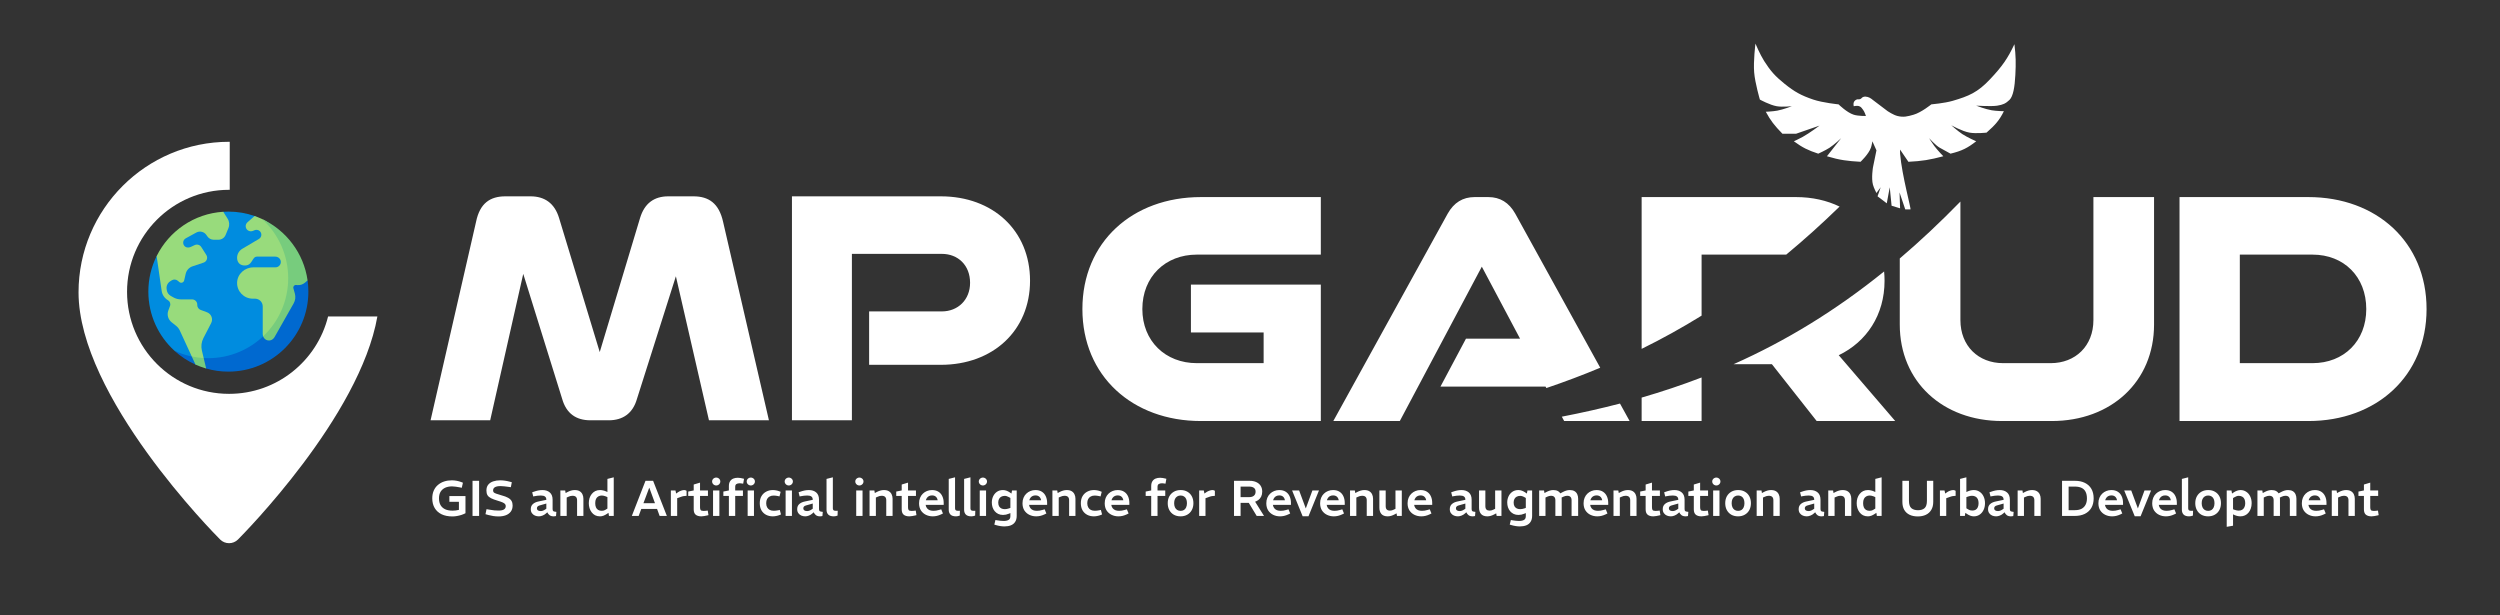<svg width="195" height="48" viewBox="0 0 195 48" fill="none" xmlns="http://www.w3.org/2000/svg">
<rect x="0" y="0" width="195" height="48" fill="#333333" stroke="none"/>
<path fill-rule="evenodd" clip-rule="evenodd" d="M148.182 20.161C149.763 18.815 151.337 17.339 152.912 15.722V24.966C152.912 26.982 154.309 28.326 156.244 28.326H159.953C161.888 28.326 163.286 26.982 163.286 24.966V15.372H168.016V25.315C168.016 29.777 164.656 32.84 160.034 32.84H156.164C151.541 32.84 148.182 29.777 148.182 25.315V20.161ZM143.488 16.113C142.501 15.633 141.349 15.372 140.088 15.372H128.048V27.212C129.637 26.429 131.192 25.569 132.724 24.62V19.86H139.325C140.717 18.707 142.101 17.461 143.488 16.113ZM135.222 28.406C139.297 26.592 143.161 24.242 146.96 21.174C146.983 21.412 146.995 21.654 146.995 21.902C146.995 24.563 145.598 26.659 143.421 27.707L147.828 32.84H141.701L138.207 28.406H135.222ZM132.724 29.442C131.2 30.029 129.644 30.549 128.048 31.012V32.84H132.724V29.442ZM124.818 28.683L118.188 16.662C117.705 15.802 117.006 15.372 116.092 15.372H115.017C114.104 15.372 113.405 15.802 112.921 16.662L103.998 32.84H109.185L115.582 20.8L118.565 26.417H114.345L112.357 30.153H120.554L120.616 30.269C122.05 29.783 123.448 29.257 124.818 28.683ZM121.822 32.501C123.372 32.2 124.883 31.861 126.359 31.477L127.111 32.84H122.005L121.822 32.501ZM103.024 32.84H93.671C88.323 32.84 84.427 29.32 84.427 24.106C84.427 18.892 88.323 15.372 93.671 15.372H103.024V19.86H93.349C90.903 19.86 89.103 21.58 89.103 24.106C89.103 26.605 90.903 28.326 93.349 28.326H98.563V25.934H92.892V22.198H103.024V32.84ZM180.054 32.84H170.003V15.372H180.054C185.375 15.372 189.272 18.892 189.272 24.106C189.272 29.32 185.375 32.84 180.054 32.84ZM174.706 28.326H180.377C182.822 28.326 184.569 26.605 184.569 24.106C184.569 21.58 182.822 19.86 180.377 19.86H174.706V28.326Z" fill="white"/>
<path d="M145.023 8.285C144.866 8.221 144.59 8.285 144.59 8.285C144.59 8.285 144.551 8.103 144.59 7.997C144.63 7.893 144.682 7.839 144.778 7.781C144.89 7.713 144.99 7.778 145.109 7.724C145.204 7.68 145.227 7.602 145.325 7.565C145.457 7.515 145.548 7.534 145.685 7.565C145.877 7.609 146.118 7.824 146.118 7.824L147.241 8.674C147.241 8.674 147.682 8.969 148.005 9.048C148.482 9.166 148.786 9.082 149.258 8.948C149.86 8.777 150.642 8.141 150.642 8.141C150.642 8.141 151.669 8.05 152.299 7.868C153.565 7.5 154.257 7.208 155.223 6.183C156.19 5.157 156.6 4.557 157.125 3.447C157.238 4.386 157.246 4.913 157.197 5.851C157.149 6.79 157.027 7.517 156.736 7.796C156.445 8.074 156.233 8.17 155.785 8.242C155.338 8.314 154.143 8.242 154.143 8.242C154.143 8.242 154.867 8.52 155.353 8.602C155.72 8.664 156.304 8.674 156.304 8.674C155.962 9.357 155.661 9.722 154.95 10.345C154.95 10.345 154.134 10.436 153.624 10.345C153.033 10.239 152.198 9.768 152.198 9.768C152.198 9.768 152.701 10.222 153.062 10.46C153.46 10.721 154.143 11.021 154.143 11.021C153.47 11.543 153.041 11.766 152.14 11.986L151.304 11.525C150.978 11.345 150.469 10.777 150.469 10.777C150.469 10.777 150.702 11.154 150.872 11.381C151.122 11.717 151.578 12.188 151.578 12.188C150.526 12.468 149.93 12.565 148.855 12.62L148.207 11.669C148.207 11.669 148.196 11.863 148.207 11.986C148.352 13.714 149.093 16.336 149.014 16.335H148.61L148.164 15.01L148.207 16.249L147.544 16.047L147.4 14.607L147.169 15.86L146.449 15.313L146.694 14.607L146.363 15.054C146.363 15.054 146.16 14.671 146.089 14.405C145.953 13.9 146.089 13.066 146.089 13.066L146.363 11.727L146.046 11.021C146.046 11.021 145.997 11.335 145.93 11.525C145.755 12.027 145.123 12.62 145.123 12.62C144.095 12.559 143.52 12.493 142.501 12.188L143.611 10.777C143.611 10.777 143.088 11.274 142.703 11.525C142.378 11.737 141.824 11.986 141.824 11.986C141.019 11.722 140.601 11.515 139.922 11.021C139.922 11.021 140.35 10.822 140.614 10.676C141.153 10.377 141.925 9.797 141.925 9.797L140.095 10.431H139.029C138.405 9.789 138.109 9.416 137.732 8.717C137.732 8.717 138.281 8.694 138.626 8.631C139.082 8.547 139.764 8.285 139.764 8.285C139.764 8.285 139.037 8.364 138.582 8.285C138.04 8.191 137.271 7.767 137.271 7.767C137.271 7.767 136.895 6.492 136.825 5.65C136.751 4.775 136.925 3.403 136.925 3.403C136.925 3.403 137.285 4.258 137.603 4.757C138.101 5.54 138.465 5.946 139.187 6.528C139.967 7.157 140.486 7.446 141.435 7.767C142.178 8.018 143.409 8.141 143.409 8.141C143.409 8.141 144.057 8.781 144.59 8.948C144.947 9.059 145.541 9.048 145.541 9.048C145.541 9.048 145.447 8.737 145.325 8.573C145.228 8.442 145.174 8.347 145.023 8.285Z" fill="white"/>
<g clip-path="url(#clip0_1204_5593)">
<path fill-rule="evenodd" clip-rule="evenodd" d="M17.867 11.06L17.919 11.061V14.805C17.902 14.805 17.884 14.805 17.867 14.805C13.472 14.805 9.91 18.368 9.91 22.762C9.91 27.157 13.472 30.72 17.867 30.72C21.598 30.72 24.73 28.151 25.59 24.686H29.435C28.063 32.498 18.976 41.666 18.56 42.084C18.368 42.274 18.117 42.369 17.867 42.369C17.616 42.369 17.366 42.274 17.174 42.084C16.724 41.632 6.126 30.94 6.126 22.801C6.126 16.326 11.392 11.06 17.867 11.06Z" fill="white"/>
<g clip-path="url(#clip1_1204_5593)">
<path d="M17.812 16.505C17.678 16.505 17.546 16.51 17.414 16.518L12.218 19.975C11.804 20.81 11.571 21.751 11.571 22.746C11.571 24.572 12.354 26.214 13.604 27.355C13.604 27.355 15.638 28.754 17.812 28.754C20.721 28.754 23.747 26.193 23.747 22.746C23.747 18.66 19.858 16.849 19.858 16.849C19.217 16.626 18.529 16.505 17.812 16.505Z" fill="#008CDF"/>
<path d="M23.992 21.869L22.479 21.697C22.479 25.144 19.684 27.938 16.238 27.938C15.296 27.938 14.404 27.728 13.604 27.355C14.088 27.798 14.643 28.165 15.249 28.438L15.617 28.418L16.083 28.744C16.632 28.902 17.212 28.987 17.812 28.987C21.259 28.987 24.053 26.193 24.053 22.746C24.053 22.449 24.032 22.156 23.992 21.869Z" fill="#0069D0"/>
<path d="M20.452 17.09C20.26 17 20.061 16.919 19.859 16.849L19.307 17.334C19.155 17.463 19.119 17.686 19.23 17.859C19.337 18.025 19.553 18.083 19.735 18.006L19.847 17.959C19.984 17.901 20.145 17.922 20.256 18.021C20.453 18.196 20.419 18.506 20.198 18.636L18.902 19.403C18.649 19.553 18.488 19.825 18.493 20.119C18.498 20.425 18.67 20.674 19.014 20.705C19.726 20.771 19.623 20.017 20.041 20.017H21.475C21.694 20.017 21.883 20.18 21.902 20.397C21.924 20.645 21.729 20.853 21.485 20.853H19.766C19.097 20.853 18.514 21.368 18.494 22.037C18.473 22.729 19.027 23.296 19.715 23.296H19.889C20.223 23.296 20.493 23.567 20.493 23.9V26.046C20.493 26.11 20.505 26.173 20.526 26.232L21.031 26.221L22.603 23.663L22.805 22.198L23.318 21.455C23.318 21.455 22.327 17.966 20.452 17.09Z" fill="#98DB7C"/>
<path d="M23.991 21.87C23.694 19.748 22.324 17.967 20.452 17.09C21.696 18.231 22.479 19.876 22.479 21.697C22.479 23.484 21.729 25.094 20.525 26.232C20.599 26.442 20.808 26.589 21.052 26.554C21.207 26.532 21.338 26.428 21.416 26.291L22.905 23.665C23.037 23.432 23.071 23.157 23 22.899L22.884 22.483C22.846 22.346 22.958 22.214 23.099 22.229L23.182 22.238C23.403 22.261 23.623 22.191 23.791 22.045L23.991 21.87Z" fill="#77CC7D"/>
<path d="M17.753 17.057L17.414 16.518C15.131 16.661 13.183 18.03 12.218 19.975L12.611 22.692C12.655 22.997 12.837 23.265 13.104 23.419C13.257 23.508 13.324 23.694 13.263 23.861L13.128 24.223C13.008 24.549 13.11 24.915 13.381 25.132L13.74 25.418C13.862 25.516 13.96 25.641 14.026 25.784L14.958 27.806L15.503 28.19L15.887 27.928L15.748 27.345C15.669 27.016 15.711 26.67 15.867 26.37L16.471 25.2C16.638 24.878 16.485 24.483 16.145 24.357L15.648 24.172C15.49 24.114 15.386 23.963 15.386 23.795V23.756C15.386 23.534 15.205 23.353 14.983 23.353H14.119C13.907 23.353 13.7 23.298 13.516 23.192L13.305 23.071C13.145 22.978 13.036 22.818 13.01 22.635L12.996 22.542C12.963 22.308 13.069 22.075 13.268 21.947L13.392 21.868C13.542 21.771 13.737 21.785 13.872 21.902L13.983 21.997C14.117 22.113 14.326 22.044 14.366 21.871L14.484 21.358C14.547 21.085 14.747 20.864 15.013 20.775L15.881 20.483C16.129 20.4 16.233 20.106 16.093 19.886L15.698 19.265C15.59 19.095 15.371 19.031 15.188 19.116L14.862 19.268C14.694 19.347 14.483 19.313 14.37 19.166C14.223 18.976 14.282 18.703 14.489 18.59L15.309 18.14C15.58 17.99 15.921 18.071 16.097 18.327L16.173 18.437C16.286 18.601 16.472 18.699 16.671 18.699H17.039C17.284 18.699 17.504 18.552 17.598 18.326L17.817 17.795C17.917 17.553 17.893 17.278 17.753 17.057Z" fill="#98DB7C"/>
<path d="M15.249 28.439C15.517 28.56 15.795 28.662 16.082 28.745L15.887 27.928C15.57 27.911 15.261 27.87 14.958 27.806L15.249 28.439Z" fill="#77CC7D"/>
</g>
</g>
<path d="M35.294 40.282C34.962 40.282 34.679 40.226 34.444 40.114C34.21 39.999 34.03 39.836 33.904 39.625C33.779 39.413 33.717 39.162 33.717 38.87C33.717 38.64 33.756 38.438 33.834 38.263C33.912 38.088 34.02 37.942 34.159 37.825C34.3 37.705 34.463 37.614 34.648 37.554C34.833 37.495 35.032 37.465 35.243 37.465C35.365 37.465 35.489 37.476 35.615 37.5C35.74 37.523 35.862 37.557 35.983 37.602L36.108 37.652L36.018 38.048L35.869 38.016C35.76 37.993 35.653 37.975 35.548 37.962C35.446 37.946 35.35 37.938 35.258 37.938C35.06 37.938 34.884 37.972 34.73 38.04C34.579 38.108 34.459 38.211 34.37 38.349C34.284 38.485 34.241 38.66 34.241 38.873C34.241 39.085 34.283 39.262 34.366 39.406C34.45 39.547 34.571 39.654 34.73 39.727C34.889 39.797 35.081 39.832 35.306 39.832C35.381 39.832 35.461 39.827 35.544 39.817C35.628 39.806 35.711 39.791 35.795 39.77V39.143H35.051V38.693H36.307V40.032C36.216 40.079 36.114 40.122 36.002 40.161C35.89 40.197 35.774 40.226 35.654 40.247C35.534 40.271 35.414 40.282 35.294 40.282ZM36.857 40.243V37.504H37.37V40.243H36.857ZM38.896 40.282C38.747 40.282 38.606 40.272 38.473 40.251C38.34 40.23 38.216 40.204 38.101 40.173L37.867 40.106L37.949 39.715L38.23 39.762C38.327 39.78 38.437 39.796 38.559 39.809C38.682 39.819 38.793 39.824 38.892 39.824C39.077 39.824 39.215 39.796 39.307 39.738C39.401 39.678 39.448 39.591 39.448 39.476C39.448 39.419 39.432 39.369 39.401 39.327C39.372 39.283 39.313 39.24 39.225 39.198C39.136 39.157 39.003 39.109 38.825 39.057C38.606 38.992 38.431 38.927 38.301 38.862C38.173 38.796 38.081 38.717 38.023 38.623C37.968 38.529 37.941 38.408 37.941 38.259C37.941 38.071 37.988 37.92 38.082 37.805C38.178 37.688 38.307 37.602 38.469 37.547C38.634 37.492 38.816 37.465 39.017 37.465C39.135 37.465 39.256 37.474 39.381 37.492C39.509 37.51 39.634 37.536 39.757 37.57L39.921 37.613L39.847 38.001L39.616 37.969C39.527 37.956 39.433 37.945 39.334 37.934C39.235 37.921 39.139 37.915 39.045 37.915C38.852 37.915 38.705 37.943 38.606 38.001C38.51 38.056 38.461 38.14 38.461 38.255C38.461 38.312 38.477 38.361 38.508 38.4C38.542 38.436 38.606 38.472 38.7 38.505C38.794 38.539 38.932 38.583 39.115 38.635C39.332 38.692 39.502 38.756 39.628 38.826C39.755 38.897 39.847 38.98 39.902 39.077C39.956 39.171 39.984 39.287 39.984 39.425C39.984 39.621 39.936 39.783 39.839 39.91C39.742 40.036 39.612 40.13 39.448 40.192C39.283 40.252 39.099 40.282 38.896 40.282ZM42.031 40.275C41.924 40.275 41.822 40.255 41.726 40.216C41.629 40.174 41.551 40.111 41.491 40.028C41.431 39.944 41.401 39.84 41.401 39.715C41.401 39.548 41.455 39.416 41.562 39.32C41.668 39.22 41.82 39.151 42.015 39.112L42.614 38.987V38.979C42.614 38.864 42.579 38.781 42.508 38.729C42.438 38.676 42.33 38.65 42.184 38.65C42.1 38.65 42.014 38.656 41.925 38.666C41.839 38.676 41.758 38.69 41.683 38.705L41.593 38.725L41.511 38.4L41.608 38.365C41.739 38.318 41.86 38.282 41.972 38.259C42.087 38.236 42.201 38.224 42.313 38.224C42.548 38.224 42.738 38.286 42.884 38.412C43.03 38.537 43.103 38.726 43.103 38.979V39.707C43.103 39.788 43.122 39.843 43.158 39.871C43.197 39.898 43.277 39.916 43.397 39.926L43.37 40.251C43.336 40.259 43.303 40.264 43.272 40.267C43.24 40.272 43.213 40.275 43.19 40.275C43.054 40.275 42.946 40.245 42.865 40.184C42.786 40.122 42.728 40.046 42.689 39.958L42.599 40.04C42.513 40.118 42.419 40.177 42.317 40.216C42.218 40.255 42.122 40.275 42.031 40.275ZM42.18 39.864C42.232 39.864 42.288 39.853 42.348 39.832C42.408 39.811 42.468 39.78 42.528 39.738L42.614 39.68V39.276L42.086 39.425C42.01 39.446 41.957 39.476 41.925 39.515C41.894 39.554 41.879 39.6 41.879 39.652C41.879 39.72 41.904 39.772 41.957 39.809C42.009 39.845 42.083 39.864 42.18 39.864ZM43.709 40.243V38.255H44.084L44.12 38.459L44.249 38.388C44.345 38.336 44.442 38.295 44.538 38.267C44.635 38.238 44.73 38.224 44.824 38.224C44.983 38.224 45.112 38.254 45.212 38.314C45.311 38.374 45.384 38.455 45.431 38.556C45.48 38.658 45.505 38.773 45.505 38.901V40.243H45.012V39.022C45.012 38.907 44.983 38.82 44.926 38.76C44.868 38.7 44.775 38.67 44.644 38.67C44.589 38.67 44.536 38.678 44.484 38.693C44.434 38.706 44.382 38.726 44.327 38.752L44.202 38.807V40.243H43.709ZM46.8 40.275C46.656 40.275 46.53 40.247 46.42 40.192C46.313 40.135 46.223 40.058 46.15 39.961C46.077 39.865 46.021 39.755 45.982 39.633C45.945 39.51 45.927 39.382 45.927 39.249C45.927 39.111 45.945 38.98 45.982 38.858C46.021 38.735 46.078 38.627 46.154 38.533C46.23 38.436 46.321 38.361 46.428 38.306C46.538 38.251 46.663 38.224 46.804 38.224C46.874 38.224 46.95 38.233 47.031 38.251C47.111 38.267 47.188 38.292 47.262 38.325L47.379 38.376V37.355L47.872 37.23V40.243H47.5L47.461 40.001L47.34 40.083C47.254 40.14 47.165 40.187 47.074 40.224C46.982 40.258 46.891 40.275 46.8 40.275ZM46.428 39.245C46.428 39.37 46.446 39.479 46.483 39.57C46.522 39.659 46.579 39.727 46.655 39.773C46.731 39.821 46.826 39.844 46.941 39.844C46.985 39.844 47.033 39.837 47.086 39.824C47.138 39.809 47.191 39.784 47.246 39.75L47.379 39.668V38.776L47.246 38.717C47.196 38.696 47.145 38.68 47.093 38.67C47.044 38.657 46.994 38.65 46.945 38.65C46.843 38.65 46.753 38.672 46.675 38.717C46.596 38.759 46.535 38.824 46.491 38.913C46.449 38.999 46.428 39.109 46.428 39.245ZM49.283 40.243L50.348 37.504H50.943L52.015 40.243H51.451L50.649 38.051H50.637L49.816 40.243H49.283ZM49.945 39.699V39.249H51.338V39.699H49.945ZM52.327 40.243V38.255H52.687L52.738 38.498L52.887 38.392C52.962 38.34 53.043 38.299 53.129 38.271C53.215 38.239 53.298 38.224 53.376 38.224C53.405 38.224 53.433 38.229 53.462 38.239C53.493 38.247 53.523 38.262 53.552 38.282V38.674C53.471 38.676 53.393 38.684 53.317 38.697C53.244 38.71 53.161 38.735 53.067 38.772L52.82 38.862V40.243H52.327ZM54.708 40.275C54.512 40.275 54.363 40.231 54.261 40.145C54.16 40.059 54.109 39.92 54.109 39.727V38.685H53.682V38.341L54.109 38.255V37.793L54.602 37.645V38.255H55.22V38.685H54.602V39.57C54.602 39.664 54.618 39.734 54.649 39.781C54.683 39.828 54.76 39.852 54.88 39.852C54.914 39.852 54.949 39.85 54.986 39.848C55.022 39.845 55.061 39.841 55.103 39.836L55.205 39.824L55.259 40.181L55.169 40.204C55.096 40.222 55.018 40.238 54.935 40.251C54.854 40.267 54.778 40.275 54.708 40.275ZM55.618 40.243V38.255H56.111V40.243H55.618ZM55.864 37.868C55.807 37.868 55.754 37.853 55.704 37.825C55.654 37.796 55.615 37.758 55.587 37.711C55.558 37.664 55.543 37.612 55.543 37.554C55.543 37.5 55.558 37.449 55.587 37.402C55.615 37.355 55.654 37.318 55.704 37.292C55.754 37.264 55.807 37.249 55.864 37.249C55.924 37.249 55.978 37.264 56.025 37.292C56.074 37.318 56.114 37.355 56.142 37.402C56.171 37.449 56.185 37.5 56.185 37.554C56.185 37.612 56.171 37.664 56.142 37.711C56.114 37.758 56.074 37.796 56.025 37.825C55.978 37.853 55.924 37.868 55.864 37.868ZM56.853 40.243V38.685H56.422V38.341L56.853 38.255V37.919C56.853 37.762 56.883 37.637 56.943 37.543C57.003 37.446 57.085 37.376 57.19 37.331C57.294 37.287 57.414 37.265 57.55 37.265C57.617 37.265 57.689 37.271 57.765 37.285C57.841 37.297 57.916 37.315 57.992 37.335L58.035 37.347L57.968 37.727L57.917 37.719C57.876 37.714 57.837 37.708 57.8 37.703C57.764 37.698 57.73 37.695 57.698 37.695C57.586 37.695 57.499 37.716 57.436 37.758C57.376 37.8 57.346 37.871 57.346 37.973V38.255H57.949V38.685H57.346V40.243H56.853ZM58.317 40.243V38.255H58.81V40.243H58.317ZM58.563 37.868C58.506 37.868 58.452 37.853 58.403 37.825C58.353 37.796 58.314 37.758 58.285 37.711C58.257 37.664 58.242 37.612 58.242 37.554C58.242 37.5 58.257 37.449 58.285 37.402C58.314 37.355 58.353 37.318 58.403 37.292C58.452 37.264 58.506 37.249 58.563 37.249C58.623 37.249 58.677 37.264 58.724 37.292C58.773 37.318 58.812 37.355 58.841 37.402C58.87 37.449 58.884 37.5 58.884 37.554C58.884 37.612 58.87 37.664 58.841 37.711C58.812 37.758 58.773 37.796 58.724 37.825C58.677 37.853 58.623 37.868 58.563 37.868ZM60.279 40.275C60.086 40.275 59.913 40.235 59.759 40.157C59.605 40.076 59.483 39.96 59.395 39.809C59.306 39.655 59.262 39.468 59.262 39.249C59.262 39.03 59.307 38.845 59.399 38.693C59.492 38.539 59.616 38.423 59.77 38.345C59.924 38.264 60.095 38.224 60.283 38.224C60.374 38.224 60.462 38.233 60.545 38.251C60.631 38.267 60.71 38.289 60.78 38.318L60.89 38.361L60.8 38.721L60.667 38.69C60.609 38.676 60.552 38.667 60.494 38.662C60.437 38.657 60.383 38.654 60.334 38.654C60.222 38.654 60.123 38.678 60.036 38.725C59.95 38.769 59.883 38.836 59.833 38.924C59.786 39.01 59.763 39.119 59.763 39.249C59.763 39.377 59.787 39.485 59.837 39.574C59.886 39.663 59.954 39.729 60.04 39.773C60.129 39.818 60.23 39.84 60.342 39.84C60.394 39.84 60.45 39.837 60.51 39.832C60.573 39.824 60.637 39.814 60.702 39.801L60.823 39.773L60.917 40.126L60.815 40.169C60.727 40.205 60.635 40.231 60.541 40.247C60.45 40.265 60.363 40.275 60.279 40.275ZM61.278 40.243V38.255H61.771V40.243H61.278ZM61.525 37.868C61.467 37.868 61.414 37.853 61.364 37.825C61.315 37.796 61.275 37.758 61.247 37.711C61.218 37.664 61.204 37.612 61.204 37.554C61.204 37.5 61.218 37.449 61.247 37.402C61.275 37.355 61.315 37.318 61.364 37.292C61.414 37.264 61.467 37.249 61.525 37.249C61.585 37.249 61.638 37.264 61.685 37.292C61.735 37.318 61.774 37.355 61.802 37.402C61.831 37.449 61.846 37.5 61.846 37.554C61.846 37.612 61.831 37.664 61.802 37.711C61.774 37.758 61.735 37.796 61.685 37.825C61.638 37.853 61.585 37.868 61.525 37.868ZM62.811 40.275C62.704 40.275 62.602 40.255 62.505 40.216C62.409 40.174 62.331 40.111 62.271 40.028C62.211 39.944 62.181 39.84 62.181 39.715C62.181 39.548 62.234 39.416 62.341 39.32C62.448 39.22 62.599 39.151 62.795 39.112L63.394 38.987V38.979C63.394 38.864 63.359 38.781 63.288 38.729C63.218 38.676 63.109 38.65 62.963 38.65C62.88 38.65 62.794 38.656 62.705 38.666C62.619 38.676 62.538 38.69 62.462 38.705L62.372 38.725L62.29 38.4L62.388 38.365C62.519 38.318 62.64 38.282 62.752 38.259C62.867 38.236 62.98 38.224 63.093 38.224C63.327 38.224 63.518 38.286 63.664 38.412C63.81 38.537 63.883 38.726 63.883 38.979V39.707C63.883 39.788 63.901 39.843 63.938 39.871C63.977 39.898 64.056 39.916 64.177 39.926L64.149 40.251C64.115 40.259 64.083 40.264 64.051 40.267C64.02 40.272 63.993 40.275 63.969 40.275C63.833 40.275 63.725 40.245 63.644 40.184C63.566 40.122 63.507 40.046 63.468 39.958L63.378 40.04C63.292 40.118 63.198 40.177 63.096 40.216C62.997 40.255 62.902 40.275 62.811 40.275ZM62.959 39.864C63.012 39.864 63.068 39.853 63.128 39.832C63.188 39.811 63.248 39.78 63.308 39.738L63.394 39.68V39.276L62.865 39.425C62.79 39.446 62.736 39.476 62.705 39.515C62.674 39.554 62.658 39.6 62.658 39.652C62.658 39.72 62.684 39.772 62.736 39.809C62.788 39.845 62.863 39.864 62.959 39.864ZM65.04 40.275C64.837 40.275 64.691 40.227 64.602 40.134C64.513 40.04 64.469 39.917 64.469 39.766V37.355L64.962 37.23V39.656C64.962 39.716 64.979 39.763 65.013 39.797C65.049 39.828 65.109 39.844 65.193 39.844C65.214 39.844 65.237 39.844 65.263 39.844C65.289 39.841 65.316 39.839 65.342 39.836L65.33 40.216C65.283 40.234 65.233 40.248 65.181 40.259C65.132 40.269 65.085 40.275 65.04 40.275ZM66.785 40.243V38.255H67.278V40.243H66.785ZM67.032 37.868C66.975 37.868 66.921 37.853 66.871 37.825C66.822 37.796 66.783 37.758 66.754 37.711C66.725 37.664 66.711 37.612 66.711 37.554C66.711 37.5 66.725 37.449 66.754 37.402C66.783 37.355 66.822 37.318 66.871 37.292C66.921 37.264 66.975 37.249 67.032 37.249C67.092 37.249 67.145 37.264 67.192 37.292C67.242 37.318 67.281 37.355 67.31 37.402C67.338 37.449 67.353 37.5 67.353 37.554C67.353 37.612 67.338 37.664 67.31 37.711C67.281 37.758 67.242 37.796 67.192 37.825C67.145 37.853 67.092 37.868 67.032 37.868ZM67.825 40.243V38.255H68.201L68.236 38.459L68.365 38.388C68.462 38.336 68.558 38.295 68.655 38.267C68.751 38.238 68.846 38.224 68.94 38.224C69.099 38.224 69.229 38.254 69.328 38.314C69.427 38.374 69.5 38.455 69.547 38.556C69.597 38.658 69.621 38.773 69.621 38.901V40.243H69.128V39.022C69.128 38.907 69.099 38.82 69.042 38.76C68.985 38.7 68.891 38.67 68.76 38.67C68.706 38.67 68.652 38.678 68.6 38.693C68.55 38.706 68.498 38.726 68.443 38.752L68.318 38.807V40.243H67.825ZM70.931 40.275C70.736 40.275 70.587 40.231 70.485 40.145C70.384 40.059 70.333 39.92 70.333 39.727V38.685H69.906V38.341L70.333 38.255V37.793L70.826 37.645V38.255H71.444V38.685H70.826V39.57C70.826 39.664 70.841 39.734 70.873 39.781C70.907 39.828 70.984 39.852 71.104 39.852C71.138 39.852 71.173 39.85 71.209 39.848C71.246 39.845 71.285 39.841 71.327 39.836L71.429 39.824L71.483 40.181L71.393 40.204C71.32 40.222 71.242 40.238 71.159 40.251C71.078 40.267 71.002 40.275 70.931 40.275ZM72.755 40.275C72.562 40.275 72.385 40.235 72.223 40.157C72.061 40.079 71.93 39.964 71.831 39.813C71.735 39.659 71.686 39.472 71.686 39.253C71.686 39.096 71.713 38.956 71.765 38.83C71.817 38.703 71.89 38.594 71.984 38.505C72.078 38.414 72.185 38.345 72.305 38.298C72.427 38.248 72.558 38.224 72.696 38.224C72.894 38.224 73.061 38.267 73.197 38.353C73.333 38.439 73.435 38.558 73.502 38.709C73.573 38.86 73.608 39.033 73.608 39.226V39.382H72.199C72.218 39.489 72.254 39.577 72.309 39.644C72.364 39.712 72.434 39.763 72.52 39.797C72.606 39.828 72.703 39.844 72.81 39.844C72.878 39.844 72.948 39.839 73.021 39.828C73.094 39.815 73.167 39.798 73.24 39.777L73.416 39.727L73.549 40.051L73.397 40.126C73.292 40.175 73.186 40.213 73.076 40.239C72.966 40.263 72.859 40.275 72.755 40.275ZM72.215 39.022H73.138C73.118 38.902 73.071 38.809 72.998 38.744C72.925 38.676 72.824 38.642 72.696 38.642C72.613 38.642 72.538 38.658 72.473 38.69C72.411 38.718 72.357 38.761 72.313 38.819C72.268 38.876 72.236 38.944 72.215 39.022ZM74.572 40.275C74.368 40.275 74.222 40.227 74.134 40.134C74.045 40.04 74.001 39.917 74.001 39.766V37.355L74.494 37.23V39.656C74.494 39.716 74.511 39.763 74.545 39.797C74.581 39.828 74.641 39.844 74.725 39.844C74.746 39.844 74.769 39.844 74.795 39.844C74.821 39.841 74.847 39.839 74.873 39.836L74.862 40.216C74.815 40.234 74.765 40.248 74.713 40.259C74.663 40.269 74.616 40.275 74.572 40.275ZM75.772 40.275C75.569 40.275 75.422 40.227 75.334 40.134C75.245 40.04 75.201 39.917 75.201 39.766V37.355L75.694 37.23V39.656C75.694 39.716 75.711 39.763 75.745 39.797C75.781 39.828 75.841 39.844 75.925 39.844C75.946 39.844 75.969 39.844 75.995 39.844C76.021 39.841 76.047 39.839 76.073 39.836L76.062 40.216C76.015 40.234 75.965 40.248 75.913 40.259C75.863 40.269 75.816 40.275 75.772 40.275ZM76.42 40.243V38.255H76.913V40.243H76.42ZM76.667 37.868C76.609 37.868 76.556 37.853 76.506 37.825C76.457 37.796 76.418 37.758 76.389 37.711C76.36 37.664 76.346 37.612 76.346 37.554C76.346 37.5 76.36 37.449 76.389 37.402C76.418 37.355 76.457 37.318 76.506 37.292C76.556 37.264 76.609 37.249 76.667 37.249C76.727 37.249 76.78 37.264 76.827 37.292C76.877 37.318 76.916 37.355 76.945 37.402C76.974 37.449 76.988 37.5 76.988 37.554C76.988 37.612 76.974 37.664 76.945 37.711C76.916 37.758 76.877 37.796 76.827 37.825C76.78 37.853 76.727 37.868 76.667 37.868ZM78.348 41.061C78.252 41.061 78.145 41.052 78.027 41.034C77.91 41.016 77.798 40.991 77.691 40.959L77.558 40.92L77.644 40.56L77.777 40.584C77.855 40.597 77.94 40.608 78.031 40.619C78.123 40.629 78.206 40.635 78.282 40.635C78.449 40.635 78.578 40.607 78.669 40.552C78.763 40.5 78.81 40.402 78.81 40.259V40.02L78.697 40.067C78.624 40.098 78.547 40.123 78.466 40.141C78.385 40.157 78.309 40.165 78.239 40.165C78.098 40.165 77.973 40.139 77.863 40.087C77.756 40.034 77.665 39.964 77.589 39.875C77.513 39.784 77.456 39.68 77.417 39.562C77.38 39.445 77.362 39.322 77.362 39.194C77.362 39.027 77.395 38.871 77.46 38.725C77.528 38.576 77.626 38.456 77.753 38.365C77.884 38.271 78.044 38.224 78.235 38.224C78.326 38.224 78.417 38.241 78.509 38.275C78.6 38.309 78.689 38.355 78.775 38.416L78.892 38.498L78.939 38.255H79.303V40.231C79.303 40.425 79.263 40.582 79.182 40.705C79.104 40.828 78.993 40.918 78.849 40.975C78.706 41.032 78.539 41.061 78.348 41.061ZM77.863 39.198C77.863 39.313 77.884 39.41 77.926 39.488C77.97 39.563 78.031 39.621 78.109 39.66C78.188 39.697 78.278 39.715 78.38 39.715C78.429 39.715 78.48 39.71 78.532 39.699C78.584 39.689 78.635 39.676 78.685 39.66L78.81 39.617V38.842L78.701 38.779C78.638 38.743 78.579 38.717 78.524 38.701C78.472 38.685 78.423 38.678 78.376 38.678C78.266 38.678 78.172 38.7 78.094 38.744C78.018 38.786 77.961 38.846 77.922 38.924C77.883 39.002 77.863 39.094 77.863 39.198ZM80.823 40.275C80.63 40.275 80.453 40.235 80.291 40.157C80.129 40.079 79.999 39.964 79.899 39.813C79.803 39.659 79.755 39.472 79.755 39.253C79.755 39.096 79.781 38.956 79.833 38.83C79.885 38.703 79.958 38.594 80.052 38.505C80.146 38.414 80.253 38.345 80.373 38.298C80.496 38.248 80.626 38.224 80.764 38.224C80.963 38.224 81.129 38.267 81.265 38.353C81.401 38.439 81.503 38.558 81.57 38.709C81.641 38.86 81.676 39.033 81.676 39.226V39.382H80.267C80.285 39.489 80.322 39.577 80.377 39.644C80.432 39.712 80.502 39.763 80.588 39.797C80.674 39.828 80.771 39.844 80.878 39.844C80.946 39.844 81.016 39.839 81.089 39.828C81.162 39.815 81.235 39.798 81.308 39.777L81.484 39.727L81.617 40.051L81.465 40.126C81.36 40.175 81.254 40.213 81.144 40.239C81.034 40.263 80.927 40.275 80.823 40.275ZM80.283 39.022H81.207C81.186 38.902 81.139 38.809 81.066 38.744C80.993 38.676 80.892 38.642 80.764 38.642C80.681 38.642 80.606 38.658 80.541 38.69C80.479 38.718 80.425 38.761 80.381 38.819C80.336 38.876 80.304 38.944 80.283 39.022ZM82.088 40.243V38.255H82.464L82.499 38.459L82.628 38.388C82.725 38.336 82.821 38.295 82.918 38.267C83.014 38.238 83.11 38.224 83.204 38.224C83.363 38.224 83.492 38.254 83.591 38.314C83.69 38.374 83.763 38.455 83.81 38.556C83.86 38.658 83.885 38.773 83.885 38.901V40.243H83.391V39.022C83.391 38.907 83.363 38.82 83.305 38.76C83.248 38.7 83.154 38.67 83.023 38.67C82.969 38.67 82.915 38.678 82.863 38.693C82.814 38.706 82.761 38.726 82.707 38.752L82.581 38.807V40.243H82.088ZM85.324 40.275C85.131 40.275 84.957 40.235 84.803 40.157C84.65 40.076 84.528 39.96 84.439 39.809C84.351 39.655 84.306 39.468 84.306 39.249C84.306 39.03 84.352 38.845 84.443 38.693C84.537 38.539 84.661 38.423 84.815 38.345C84.969 38.264 85.14 38.224 85.328 38.224C85.419 38.224 85.507 38.233 85.59 38.251C85.676 38.267 85.754 38.289 85.825 38.318L85.934 38.361L85.844 38.721L85.711 38.69C85.654 38.676 85.597 38.667 85.539 38.662C85.482 38.657 85.428 38.654 85.379 38.654C85.267 38.654 85.167 38.678 85.081 38.725C84.995 38.769 84.927 38.836 84.878 38.924C84.831 39.01 84.807 39.119 84.807 39.249C84.807 39.377 84.832 39.485 84.882 39.574C84.931 39.663 84.999 39.729 85.085 39.773C85.174 39.818 85.274 39.84 85.387 39.84C85.439 39.84 85.495 39.837 85.555 39.832C85.618 39.824 85.681 39.814 85.747 39.801L85.868 39.773L85.962 40.126L85.86 40.169C85.771 40.205 85.68 40.231 85.586 40.247C85.495 40.265 85.407 40.275 85.324 40.275ZM87.236 40.275C87.043 40.275 86.866 40.235 86.704 40.157C86.542 40.079 86.412 39.964 86.312 39.813C86.216 39.659 86.168 39.472 86.168 39.253C86.168 39.096 86.194 38.956 86.246 38.83C86.298 38.703 86.371 38.594 86.465 38.505C86.559 38.414 86.666 38.345 86.786 38.298C86.909 38.248 87.039 38.224 87.177 38.224C87.376 38.224 87.543 38.267 87.678 38.353C87.814 38.439 87.916 38.558 87.984 38.709C88.054 38.86 88.089 39.033 88.089 39.226V39.382H86.68C86.699 39.489 86.735 39.577 86.79 39.644C86.845 39.712 86.915 39.763 87.001 39.797C87.087 39.828 87.184 39.844 87.291 39.844C87.359 39.844 87.429 39.839 87.502 39.828C87.575 39.815 87.648 39.798 87.721 39.777L87.897 39.727L88.031 40.051L87.878 40.126C87.774 40.175 87.667 40.213 87.557 40.239C87.447 40.263 87.341 40.275 87.236 40.275ZM86.696 39.022H87.62C87.599 38.902 87.552 38.809 87.479 38.744C87.406 38.676 87.305 38.642 87.177 38.642C87.094 38.642 87.019 38.658 86.954 38.69C86.892 38.718 86.838 38.761 86.794 38.819C86.749 38.876 86.717 38.944 86.696 39.022ZM89.794 40.243V38.685H89.363V38.341L89.794 38.255V37.919C89.794 37.762 89.824 37.637 89.884 37.543C89.944 37.446 90.026 37.376 90.13 37.331C90.235 37.287 90.355 37.265 90.49 37.265C90.558 37.265 90.63 37.271 90.706 37.285C90.781 37.297 90.857 37.315 90.933 37.335L90.976 37.347L90.909 37.727L90.858 37.719C90.817 37.714 90.778 37.708 90.741 37.703C90.704 37.698 90.671 37.695 90.639 37.695C90.527 37.695 90.44 37.716 90.377 37.758C90.317 37.8 90.287 37.871 90.287 37.973V38.255H90.89V38.685H90.287V40.243H89.794ZM92.085 40.275C91.881 40.275 91.704 40.231 91.552 40.145C91.403 40.057 91.287 39.935 91.204 39.781C91.123 39.627 91.083 39.45 91.083 39.249C91.083 39.046 91.124 38.867 91.208 38.713C91.294 38.559 91.413 38.439 91.564 38.353C91.715 38.267 91.891 38.224 92.092 38.224C92.296 38.224 92.472 38.268 92.621 38.357C92.769 38.443 92.884 38.563 92.965 38.717C93.046 38.871 93.086 39.048 93.086 39.249C93.086 39.45 93.045 39.629 92.961 39.785C92.878 39.939 92.76 40.059 92.609 40.145C92.46 40.231 92.285 40.275 92.085 40.275ZM92.088 39.848C92.19 39.848 92.278 39.824 92.351 39.777C92.424 39.73 92.48 39.663 92.519 39.574C92.561 39.483 92.582 39.374 92.582 39.249C92.582 39.121 92.562 39.013 92.523 38.924C92.484 38.836 92.426 38.768 92.351 38.721C92.278 38.674 92.19 38.65 92.088 38.65C91.987 38.65 91.898 38.674 91.822 38.721C91.747 38.768 91.688 38.836 91.646 38.924C91.604 39.013 91.584 39.121 91.584 39.249C91.584 39.374 91.604 39.483 91.646 39.574C91.688 39.663 91.747 39.73 91.822 39.777C91.898 39.824 91.987 39.848 92.088 39.848ZM93.535 40.243V38.255H93.895L93.946 38.498L94.094 38.392C94.17 38.34 94.251 38.299 94.337 38.271C94.423 38.239 94.505 38.224 94.584 38.224C94.612 38.224 94.641 38.229 94.67 38.239C94.701 38.247 94.731 38.262 94.76 38.282V38.674C94.679 38.676 94.601 38.684 94.525 38.697C94.452 38.71 94.368 38.735 94.274 38.772L94.028 38.862V40.243H93.535ZM96.253 40.243V37.504H97.478C97.677 37.504 97.847 37.538 97.991 37.605C98.137 37.671 98.251 37.766 98.331 37.891C98.412 38.016 98.453 38.168 98.453 38.345C98.453 38.494 98.425 38.624 98.371 38.736C98.316 38.846 98.239 38.937 98.14 39.01C98.04 39.081 97.922 39.134 97.784 39.171C97.648 39.207 97.498 39.226 97.334 39.226H96.766V40.243H96.253ZM98.022 40.243L97.357 39.143L97.842 39.042L98.594 40.243H98.022ZM96.766 38.776H97.435C97.594 38.776 97.717 38.739 97.803 38.666C97.892 38.593 97.936 38.487 97.936 38.349C97.936 38.213 97.892 38.114 97.803 38.051C97.717 37.986 97.592 37.954 97.427 37.954H96.766V38.776ZM99.841 40.275C99.648 40.275 99.47 40.235 99.308 40.157C99.147 40.079 99.016 39.964 98.917 39.813C98.82 39.659 98.772 39.472 98.772 39.253C98.772 39.096 98.798 38.956 98.85 38.83C98.903 38.703 98.976 38.594 99.07 38.505C99.164 38.414 99.271 38.345 99.391 38.298C99.513 38.248 99.644 38.224 99.782 38.224C99.98 38.224 100.147 38.267 100.283 38.353C100.419 38.439 100.52 38.558 100.588 38.709C100.659 38.86 100.694 39.033 100.694 39.226V39.382H99.285C99.303 39.489 99.34 39.577 99.394 39.644C99.449 39.712 99.52 39.763 99.606 39.797C99.692 39.828 99.788 39.844 99.895 39.844C99.963 39.844 100.034 39.839 100.107 39.828C100.18 39.815 100.253 39.798 100.326 39.777L100.502 39.727L100.635 40.051L100.483 40.126C100.378 40.175 100.271 40.213 100.162 40.239C100.052 40.263 99.945 40.275 99.841 40.275ZM99.301 39.022H100.224C100.203 38.902 100.156 38.809 100.083 38.744C100.01 38.676 99.91 38.642 99.782 38.642C99.698 38.642 99.624 38.658 99.559 38.69C99.496 38.718 99.443 38.761 99.398 38.819C99.354 38.876 99.322 38.944 99.301 39.022ZM101.605 40.267L100.783 38.255H101.331L101.848 39.648H101.856L102.368 38.255H102.881L102.063 40.267H101.605ZM104.037 40.275C103.844 40.275 103.667 40.235 103.505 40.157C103.343 40.079 103.213 39.964 103.113 39.813C103.017 39.659 102.969 39.472 102.969 39.253C102.969 39.096 102.995 38.956 103.047 38.83C103.099 38.703 103.172 38.594 103.266 38.505C103.36 38.414 103.467 38.345 103.587 38.298C103.71 38.248 103.84 38.224 103.978 38.224C104.177 38.224 104.344 38.267 104.479 38.353C104.615 38.439 104.717 38.558 104.785 38.709C104.855 38.86 104.89 39.033 104.89 39.226V39.382H103.481C103.5 39.489 103.536 39.577 103.591 39.644C103.646 39.712 103.716 39.763 103.802 39.797C103.888 39.828 103.985 39.844 104.092 39.844C104.16 39.844 104.23 39.839 104.303 39.828C104.376 39.815 104.449 39.798 104.522 39.777L104.699 39.727L104.832 40.051L104.679 40.126C104.575 40.175 104.468 40.213 104.358 40.239C104.248 40.263 104.141 40.275 104.037 40.275ZM103.497 39.022H104.421C104.4 38.902 104.353 38.809 104.28 38.744C104.207 38.676 104.106 38.642 103.978 38.642C103.895 38.642 103.821 38.658 103.755 38.69C103.693 38.718 103.639 38.761 103.595 38.819C103.551 38.876 103.518 38.944 103.497 39.022ZM105.302 40.243V38.255H105.678L105.713 38.459L105.842 38.388C105.939 38.336 106.035 38.295 106.132 38.267C106.229 38.238 106.324 38.224 106.418 38.224C106.577 38.224 106.706 38.254 106.805 38.314C106.904 38.374 106.977 38.455 107.024 38.556C107.074 38.658 107.099 38.773 107.099 38.901V40.243H106.606V39.022C106.606 38.907 106.577 38.82 106.519 38.76C106.462 38.7 106.368 38.67 106.238 38.67C106.183 38.67 106.129 38.678 106.077 38.693C106.028 38.706 105.975 38.726 105.921 38.752L105.795 38.807V40.243H105.302ZM108.241 40.275C108.019 40.275 107.855 40.213 107.748 40.09C107.643 39.965 107.591 39.801 107.591 39.597V38.255H108.084V39.476C108.084 39.599 108.113 39.689 108.17 39.746C108.228 39.801 108.312 39.828 108.425 39.828C108.474 39.828 108.521 39.822 108.565 39.809C108.612 39.793 108.659 39.775 108.706 39.754L108.847 39.687V38.255H109.34V40.243H108.965L108.91 39.918L109.012 39.997L108.796 40.114C108.7 40.166 108.605 40.207 108.511 40.235C108.419 40.261 108.329 40.275 108.241 40.275ZM110.859 40.275C110.666 40.275 110.489 40.235 110.327 40.157C110.165 40.079 110.035 39.964 109.936 39.813C109.839 39.659 109.791 39.472 109.791 39.253C109.791 39.096 109.817 38.956 109.869 38.83C109.921 38.703 109.994 38.594 110.088 38.505C110.182 38.414 110.289 38.345 110.409 38.298C110.532 38.248 110.662 38.224 110.8 38.224C110.999 38.224 111.166 38.267 111.301 38.353C111.437 38.439 111.539 38.558 111.607 38.709C111.677 38.86 111.712 39.033 111.712 39.226V39.382H110.303C110.322 39.489 110.358 39.577 110.413 39.644C110.468 39.712 110.538 39.763 110.624 39.797C110.71 39.828 110.807 39.844 110.914 39.844C110.982 39.844 111.052 39.839 111.125 39.828C111.198 39.815 111.271 39.798 111.344 39.777L111.521 39.727L111.654 40.051L111.501 40.126C111.397 40.175 111.29 40.213 111.18 40.239C111.071 40.263 110.964 40.275 110.859 40.275ZM110.319 39.022H111.243C111.222 38.902 111.175 38.809 111.102 38.744C111.029 38.676 110.928 38.642 110.8 38.642C110.717 38.642 110.643 38.658 110.577 38.69C110.515 38.718 110.461 38.761 110.417 38.819C110.373 38.876 110.34 38.944 110.319 39.022ZM113.714 40.275C113.607 40.275 113.506 40.255 113.409 40.216C113.313 40.174 113.234 40.111 113.174 40.028C113.114 39.944 113.084 39.84 113.084 39.715C113.084 39.548 113.138 39.416 113.245 39.32C113.352 39.22 113.503 39.151 113.699 39.112L114.298 38.987V38.979C114.298 38.864 114.262 38.781 114.192 38.729C114.121 38.676 114.013 38.65 113.867 38.65C113.784 38.65 113.697 38.656 113.609 38.666C113.523 38.676 113.442 38.69 113.366 38.705L113.276 38.725L113.194 38.4L113.292 38.365C113.422 38.318 113.544 38.282 113.656 38.259C113.77 38.236 113.884 38.224 113.996 38.224C114.231 38.224 114.421 38.286 114.568 38.412C114.714 38.537 114.787 38.726 114.787 38.979V39.707C114.787 39.788 114.805 39.843 114.842 39.871C114.881 39.898 114.96 39.916 115.08 39.926L115.053 40.251C115.019 40.259 114.986 40.264 114.955 40.267C114.924 40.272 114.896 40.275 114.873 40.275C114.737 40.275 114.629 40.245 114.548 40.184C114.47 40.122 114.411 40.046 114.372 39.958L114.282 40.04C114.196 40.118 114.102 40.177 114 40.216C113.901 40.255 113.806 40.275 113.714 40.275ZM113.863 39.864C113.915 39.864 113.971 39.853 114.031 39.832C114.091 39.811 114.151 39.78 114.211 39.738L114.298 39.68V39.276L113.769 39.425C113.694 39.446 113.64 39.476 113.609 39.515C113.577 39.554 113.562 39.6 113.562 39.652C113.562 39.72 113.588 39.772 113.64 39.809C113.692 39.845 113.767 39.864 113.863 39.864ZM116.014 40.275C115.793 40.275 115.628 40.213 115.521 40.09C115.417 39.965 115.365 39.801 115.365 39.597V38.255H115.858V39.476C115.858 39.599 115.887 39.689 115.944 39.746C116.001 39.801 116.086 39.828 116.198 39.828C116.248 39.828 116.295 39.822 116.339 39.809C116.386 39.793 116.433 39.775 116.48 39.754L116.621 39.687V38.255H117.114V40.243H116.738L116.684 39.918L116.785 39.997L116.57 40.114C116.474 40.166 116.378 40.207 116.284 40.235C116.193 40.261 116.103 40.275 116.014 40.275ZM118.551 41.061C118.454 41.061 118.347 41.052 118.23 41.034C118.112 41.016 118 40.991 117.893 40.959L117.76 40.92L117.846 40.56L117.979 40.584C118.058 40.597 118.142 40.608 118.234 40.619C118.325 40.629 118.409 40.635 118.484 40.635C118.651 40.635 118.78 40.607 118.872 40.552C118.966 40.5 119.013 40.402 119.013 40.259V40.02L118.899 40.067C118.826 40.098 118.749 40.123 118.668 40.141C118.587 40.157 118.512 40.165 118.441 40.165C118.3 40.165 118.175 40.139 118.065 40.087C117.958 40.034 117.867 39.964 117.791 39.875C117.716 39.784 117.658 39.68 117.619 39.562C117.583 39.445 117.564 39.322 117.564 39.194C117.564 39.027 117.597 38.871 117.662 38.725C117.73 38.576 117.828 38.456 117.956 38.365C118.086 38.271 118.247 38.224 118.437 38.224C118.529 38.224 118.62 38.241 118.711 38.275C118.802 38.309 118.891 38.355 118.977 38.416L119.095 38.498L119.142 38.255H119.506V40.231C119.506 40.425 119.465 40.582 119.384 40.705C119.306 40.828 119.195 40.918 119.052 40.975C118.908 41.032 118.741 41.061 118.551 41.061ZM118.065 39.198C118.065 39.313 118.086 39.41 118.128 39.488C118.172 39.563 118.234 39.621 118.312 39.66C118.39 39.697 118.48 39.715 118.582 39.715C118.632 39.715 118.682 39.71 118.735 39.699C118.787 39.689 118.838 39.676 118.887 39.66L119.013 39.617V38.842L118.903 38.779C118.84 38.743 118.782 38.717 118.727 38.701C118.675 38.685 118.625 38.678 118.578 38.678C118.469 38.678 118.375 38.7 118.296 38.744C118.221 38.786 118.163 38.846 118.124 38.924C118.085 39.002 118.065 39.094 118.065 39.198ZM120.055 40.243V38.255H120.434L120.47 38.459L120.599 38.388C120.695 38.336 120.789 38.295 120.881 38.267C120.975 38.238 121.067 38.224 121.158 38.224C121.307 38.224 121.43 38.252 121.526 38.31C121.623 38.367 121.695 38.447 121.742 38.549C121.789 38.65 121.812 38.768 121.812 38.901V40.243H121.319V39.022C121.319 38.905 121.29 38.817 121.233 38.76C121.178 38.7 121.092 38.67 120.975 38.67C120.925 38.67 120.877 38.676 120.83 38.69C120.783 38.703 120.736 38.719 120.689 38.74L120.548 38.807V40.243H120.055ZM122.583 40.243V39.022C122.583 38.905 122.554 38.817 122.497 38.76C122.442 38.7 122.355 38.67 122.235 38.67C122.185 38.67 122.137 38.676 122.09 38.69C122.046 38.703 122 38.719 121.953 38.74L121.777 38.822L121.667 38.502L121.882 38.388C121.979 38.336 122.073 38.295 122.164 38.267C122.258 38.238 122.351 38.224 122.442 38.224C122.591 38.224 122.713 38.252 122.81 38.31C122.907 38.367 122.978 38.447 123.025 38.549C123.072 38.65 123.096 38.768 123.096 38.901V40.243H122.583ZM124.587 40.275C124.394 40.275 124.217 40.235 124.055 40.157C123.893 40.079 123.763 39.964 123.664 39.813C123.567 39.659 123.519 39.472 123.519 39.253C123.519 39.096 123.545 38.956 123.597 38.83C123.649 38.703 123.722 38.594 123.816 38.505C123.91 38.414 124.017 38.345 124.137 38.298C124.26 38.248 124.39 38.224 124.529 38.224C124.727 38.224 124.894 38.267 125.03 38.353C125.165 38.439 125.267 38.558 125.335 38.709C125.405 38.86 125.441 39.033 125.441 39.226V39.382H124.032C124.05 39.489 124.086 39.577 124.141 39.644C124.196 39.712 124.266 39.763 124.353 39.797C124.439 39.828 124.535 39.844 124.642 39.844C124.71 39.844 124.78 39.839 124.854 39.828C124.927 39.815 125 39.798 125.073 39.777L125.249 39.727L125.382 40.051L125.229 40.126C125.125 40.175 125.018 40.213 124.908 40.239C124.799 40.263 124.692 40.275 124.587 40.275ZM124.047 39.022H124.971C124.95 38.902 124.903 38.809 124.83 38.744C124.757 38.676 124.657 38.642 124.529 38.642C124.445 38.642 124.371 38.658 124.306 38.69C124.243 38.718 124.19 38.761 124.145 38.819C124.101 38.876 124.068 38.944 124.047 39.022ZM125.853 40.243V38.255H126.228L126.264 38.459L126.393 38.388C126.489 38.336 126.586 38.295 126.682 38.267C126.779 38.238 126.874 38.224 126.968 38.224C127.127 38.224 127.256 38.254 127.355 38.314C127.455 38.374 127.528 38.455 127.575 38.556C127.624 38.658 127.649 38.773 127.649 38.901V40.243H127.156V39.022C127.156 38.907 127.127 38.82 127.07 38.76C127.012 38.7 126.918 38.67 126.788 38.67C126.733 38.67 126.68 38.678 126.628 38.693C126.578 38.706 126.526 38.726 126.471 38.752L126.346 38.807V40.243H125.853ZM128.959 40.275C128.764 40.275 128.615 40.231 128.513 40.145C128.411 40.059 128.36 39.92 128.36 39.727V38.685H127.934V38.341L128.36 38.255V37.793L128.854 37.645V38.255H129.472V38.685H128.854V39.57C128.854 39.664 128.869 39.734 128.901 39.781C128.934 39.828 129.011 39.852 129.131 39.852C129.165 39.852 129.201 39.85 129.237 39.848C129.274 39.845 129.313 39.841 129.355 39.836L129.456 39.824L129.511 40.181L129.421 40.204C129.348 40.222 129.27 40.238 129.186 40.251C129.105 40.267 129.03 40.275 128.959 40.275ZM130.324 40.275C130.217 40.275 130.116 40.255 130.019 40.216C129.923 40.174 129.844 40.111 129.784 40.028C129.724 39.944 129.694 39.84 129.694 39.715C129.694 39.548 129.748 39.416 129.855 39.32C129.962 39.22 130.113 39.151 130.309 39.112L130.907 38.987V38.979C130.907 38.864 130.872 38.781 130.802 38.729C130.731 38.676 130.623 38.65 130.477 38.65C130.393 38.65 130.307 38.656 130.219 38.666C130.133 38.676 130.052 38.69 129.976 38.705L129.886 38.725L129.804 38.4L129.902 38.365C130.032 38.318 130.153 38.282 130.266 38.259C130.38 38.236 130.494 38.224 130.606 38.224C130.841 38.224 131.031 38.286 131.177 38.412C131.324 38.537 131.397 38.726 131.397 38.979V39.707C131.397 39.788 131.415 39.843 131.451 39.871C131.491 39.898 131.57 39.916 131.69 39.926L131.663 40.251C131.629 40.259 131.596 40.264 131.565 40.267C131.534 40.272 131.506 40.275 131.483 40.275C131.347 40.275 131.239 40.245 131.158 40.184C131.08 40.122 131.021 40.046 130.982 39.958L130.892 40.04C130.806 40.118 130.712 40.177 130.61 40.216C130.511 40.255 130.416 40.275 130.324 40.275ZM130.473 39.864C130.525 39.864 130.581 39.853 130.641 39.832C130.701 39.811 130.761 39.78 130.821 39.738L130.907 39.68V39.276L130.379 39.425C130.303 39.446 130.25 39.476 130.219 39.515C130.187 39.554 130.172 39.6 130.172 39.652C130.172 39.72 130.198 39.772 130.25 39.809C130.302 39.845 130.377 39.864 130.473 39.864ZM132.716 40.275C132.52 40.275 132.372 40.231 132.27 40.145C132.168 40.059 132.117 39.92 132.117 39.727V38.685H131.691V38.341L132.117 38.255V37.793L132.61 37.645V38.255H133.229V38.685H132.61V39.57C132.61 39.664 132.626 39.734 132.657 39.781C132.691 39.828 132.768 39.852 132.888 39.852C132.922 39.852 132.957 39.85 132.994 39.848C133.031 39.845 133.07 39.841 133.111 39.836L133.213 39.824L133.268 40.181L133.178 40.204C133.105 40.222 133.027 40.238 132.943 40.251C132.862 40.267 132.787 40.275 132.716 40.275ZM133.626 40.243V38.255H134.119V40.243H133.626ZM133.873 37.868C133.816 37.868 133.762 37.853 133.712 37.825C133.663 37.796 133.624 37.758 133.595 37.711C133.566 37.664 133.552 37.612 133.552 37.554C133.552 37.5 133.566 37.449 133.595 37.402C133.624 37.355 133.663 37.318 133.712 37.292C133.762 37.264 133.816 37.249 133.873 37.249C133.933 37.249 133.986 37.264 134.033 37.292C134.083 37.318 134.122 37.355 134.151 37.402C134.179 37.449 134.194 37.5 134.194 37.554C134.194 37.612 134.179 37.664 134.151 37.711C134.122 37.758 134.083 37.796 134.033 37.825C133.986 37.853 133.933 37.868 133.873 37.868ZM135.57 40.275C135.366 40.275 135.189 40.231 135.038 40.145C134.889 40.057 134.773 39.935 134.689 39.781C134.608 39.627 134.568 39.45 134.568 39.249C134.568 39.046 134.61 38.867 134.693 38.713C134.779 38.559 134.898 38.439 135.049 38.353C135.201 38.267 135.377 38.224 135.578 38.224C135.781 38.224 135.957 38.268 136.106 38.357C136.255 38.443 136.37 38.563 136.451 38.717C136.531 38.871 136.572 39.048 136.572 39.249C136.572 39.45 136.53 39.629 136.447 39.785C136.363 39.939 136.246 40.059 136.094 40.145C135.946 40.231 135.771 40.275 135.57 40.275ZM135.574 39.848C135.676 39.848 135.763 39.824 135.836 39.777C135.909 39.73 135.965 39.663 136.004 39.574C136.046 39.483 136.067 39.374 136.067 39.249C136.067 39.121 136.047 39.013 136.008 38.924C135.969 38.836 135.912 38.768 135.836 38.721C135.763 38.674 135.676 38.65 135.574 38.65C135.472 38.65 135.383 38.674 135.308 38.721C135.232 38.768 135.173 38.836 135.132 38.924C135.09 39.013 135.069 39.121 135.069 39.249C135.069 39.374 135.09 39.483 135.132 39.574C135.173 39.663 135.232 39.73 135.308 39.777C135.383 39.824 135.472 39.848 135.574 39.848ZM137.02 40.243V38.255H137.396L137.431 38.459L137.56 38.388C137.657 38.336 137.753 38.295 137.85 38.267C137.946 38.238 138.042 38.224 138.136 38.224C138.295 38.224 138.424 38.254 138.523 38.314C138.622 38.374 138.695 38.455 138.742 38.556C138.792 38.658 138.817 38.773 138.817 38.901V40.243H138.323V39.022C138.323 38.907 138.295 38.82 138.237 38.76C138.18 38.7 138.086 38.67 137.956 38.67C137.901 38.67 137.847 38.678 137.795 38.693C137.746 38.706 137.693 38.726 137.639 38.752L137.513 38.807V40.243H137.02ZM140.926 40.275C140.819 40.275 140.718 40.255 140.621 40.216C140.524 40.174 140.446 40.111 140.386 40.028C140.326 39.944 140.296 39.84 140.296 39.715C140.296 39.548 140.35 39.416 140.457 39.32C140.564 39.22 140.715 39.151 140.911 39.112L141.509 38.987V38.979C141.509 38.864 141.474 38.781 141.404 38.729C141.333 38.676 141.225 38.65 141.079 38.65C140.995 38.65 140.909 38.656 140.821 38.666C140.734 38.676 140.654 38.69 140.578 38.705L140.488 38.725L140.406 38.4L140.504 38.365C140.634 38.318 140.755 38.282 140.868 38.259C140.982 38.236 141.096 38.224 141.208 38.224C141.443 38.224 141.633 38.286 141.779 38.412C141.926 38.537 141.999 38.726 141.999 38.979V39.707C141.999 39.788 142.017 39.843 142.053 39.871C142.092 39.898 142.172 39.916 142.292 39.926L142.265 40.251C142.231 40.259 142.198 40.264 142.167 40.267C142.136 40.272 142.108 40.275 142.085 40.275C141.949 40.275 141.841 40.245 141.76 40.184C141.682 40.122 141.623 40.046 141.584 39.958L141.494 40.04C141.408 40.118 141.314 40.177 141.212 40.216C141.113 40.255 141.018 40.275 140.926 40.275ZM141.075 39.864C141.127 39.864 141.183 39.853 141.243 39.832C141.303 39.811 141.363 39.78 141.423 39.738L141.509 39.68V39.276L140.981 39.425C140.905 39.446 140.852 39.476 140.821 39.515C140.789 39.554 140.774 39.6 140.774 39.652C140.774 39.72 140.8 39.772 140.852 39.809C140.904 39.845 140.978 39.864 141.075 39.864ZM142.604 40.243V38.255H142.98L143.015 38.459L143.144 38.388C143.241 38.336 143.337 38.295 143.434 38.267C143.53 38.238 143.625 38.224 143.719 38.224C143.878 38.224 144.008 38.254 144.107 38.314C144.206 38.374 144.279 38.455 144.326 38.556C144.376 38.658 144.4 38.773 144.4 38.901V40.243H143.907V39.022C143.907 38.907 143.878 38.82 143.821 38.76C143.764 38.7 143.67 38.67 143.539 38.67C143.485 38.67 143.431 38.678 143.379 38.693C143.329 38.706 143.277 38.726 143.222 38.752L143.097 38.807V40.243H142.604ZM145.695 40.275C145.551 40.275 145.425 40.247 145.315 40.192C145.208 40.135 145.118 40.058 145.045 39.961C144.972 39.865 144.916 39.755 144.877 39.633C144.84 39.51 144.822 39.382 144.822 39.249C144.822 39.111 144.84 38.98 144.877 38.858C144.916 38.735 144.974 38.627 145.049 38.533C145.125 38.436 145.216 38.361 145.323 38.306C145.433 38.251 145.558 38.224 145.699 38.224C145.769 38.224 145.845 38.233 145.926 38.251C146.007 38.267 146.084 38.292 146.157 38.325L146.274 38.376V37.355L146.767 37.23V40.243H146.395L146.356 40.001L146.235 40.083C146.149 40.14 146.06 40.187 145.969 40.224C145.878 40.258 145.786 40.275 145.695 40.275ZM145.323 39.245C145.323 39.37 145.341 39.479 145.378 39.57C145.417 39.659 145.474 39.727 145.55 39.773C145.626 39.821 145.721 39.844 145.836 39.844C145.88 39.844 145.928 39.837 145.981 39.824C146.033 39.809 146.086 39.784 146.141 39.75L146.274 39.668V38.776L146.141 38.717C146.092 38.696 146.041 38.68 145.988 38.67C145.939 38.657 145.889 38.65 145.84 38.65C145.738 38.65 145.648 38.672 145.57 38.717C145.491 38.759 145.43 38.824 145.386 38.913C145.344 38.999 145.323 39.109 145.323 39.245ZM149.587 40.282C149.342 40.282 149.129 40.239 148.949 40.153C148.769 40.067 148.63 39.939 148.531 39.77C148.434 39.6 148.386 39.393 148.386 39.147V37.504H148.899V39.061C148.899 39.333 148.96 39.523 149.082 39.633C149.208 39.742 149.381 39.797 149.603 39.797C149.827 39.797 150 39.742 150.12 39.633C150.24 39.523 150.3 39.333 150.3 39.061V37.504H150.793V39.147C150.793 39.393 150.742 39.6 150.64 39.77C150.541 39.939 150.401 40.067 150.221 40.153C150.041 40.239 149.83 40.282 149.587 40.282ZM151.314 40.243V38.255H151.674L151.725 38.498L151.874 38.392C151.949 38.34 152.03 38.299 152.116 38.271C152.202 38.239 152.285 38.224 152.363 38.224C152.392 38.224 152.42 38.229 152.449 38.239C152.48 38.247 152.51 38.262 152.539 38.282V38.674C152.458 38.676 152.38 38.684 152.304 38.697C152.231 38.71 152.148 38.735 152.054 38.772L151.807 38.862V40.243H151.314ZM153.957 40.275C153.874 40.275 153.785 40.259 153.691 40.227C153.6 40.194 153.508 40.145 153.417 40.083L153.257 39.973L153.354 39.633L153.531 39.738C153.583 39.77 153.635 39.792 153.687 39.805C153.739 39.818 153.79 39.824 153.84 39.824C153.944 39.824 154.033 39.802 154.106 39.758C154.179 39.714 154.234 39.648 154.27 39.562C154.309 39.476 154.329 39.37 154.329 39.245C154.329 39.12 154.308 39.014 154.266 38.928C154.227 38.842 154.169 38.778 154.09 38.736C154.015 38.692 153.922 38.67 153.812 38.67C153.768 38.67 153.721 38.675 153.671 38.685C153.622 38.693 153.568 38.708 153.511 38.729L153.378 38.776V39.797L153.319 39.879L153.257 40.243H152.885V37.355L153.378 37.23V38.572L153.233 38.443L153.495 38.325C153.563 38.294 153.638 38.269 153.718 38.251C153.802 38.233 153.88 38.224 153.953 38.224C154.125 38.224 154.277 38.268 154.407 38.357C154.54 38.443 154.643 38.563 154.716 38.717C154.792 38.871 154.83 39.048 154.83 39.249C154.83 39.447 154.792 39.625 154.716 39.781C154.643 39.935 154.54 40.057 154.407 40.145C154.277 40.231 154.127 40.275 153.957 40.275ZM155.698 40.275C155.591 40.275 155.489 40.255 155.393 40.216C155.296 40.174 155.218 40.111 155.158 40.028C155.098 39.944 155.068 39.84 155.068 39.715C155.068 39.548 155.121 39.416 155.228 39.32C155.335 39.22 155.487 39.151 155.682 39.112L156.281 38.987V38.979C156.281 38.864 156.246 38.781 156.175 38.729C156.105 38.676 155.997 38.65 155.85 38.65C155.767 38.65 155.681 38.656 155.592 38.666C155.506 38.676 155.425 38.69 155.35 38.705L155.26 38.725L155.177 38.4L155.275 38.365C155.406 38.318 155.527 38.282 155.639 38.259C155.754 38.236 155.867 38.224 155.98 38.224C156.214 38.224 156.405 38.286 156.551 38.412C156.697 38.537 156.77 38.726 156.77 38.979V39.707C156.77 39.788 156.788 39.843 156.825 39.871C156.864 39.898 156.944 39.916 157.064 39.926L157.036 40.251C157.002 40.259 156.97 40.264 156.938 40.267C156.907 40.272 156.88 40.275 156.856 40.275C156.721 40.275 156.612 40.245 156.531 40.184C156.453 40.122 156.394 40.046 156.355 39.958L156.265 40.04C156.179 40.118 156.085 40.177 155.984 40.216C155.884 40.255 155.789 40.275 155.698 40.275ZM155.847 39.864C155.899 39.864 155.955 39.853 156.015 39.832C156.075 39.811 156.135 39.78 156.195 39.738L156.281 39.68V39.276L155.753 39.425C155.677 39.446 155.623 39.476 155.592 39.515C155.561 39.554 155.545 39.6 155.545 39.652C155.545 39.72 155.571 39.772 155.623 39.809C155.676 39.845 155.75 39.864 155.847 39.864ZM157.376 40.243V38.255H157.751L157.786 38.459L157.916 38.388C158.012 38.336 158.109 38.295 158.205 38.267C158.302 38.238 158.397 38.224 158.491 38.224C158.65 38.224 158.779 38.254 158.878 38.314C158.978 38.374 159.051 38.455 159.098 38.556C159.147 38.658 159.172 38.773 159.172 38.901V40.243H158.679V39.022C158.679 38.907 158.65 38.82 158.593 38.76C158.535 38.7 158.441 38.67 158.311 38.67C158.256 38.67 158.203 38.678 158.15 38.693C158.101 38.706 158.049 38.726 157.994 38.752L157.869 38.807V40.243H157.376ZM160.839 40.243V37.504H161.861C162.15 37.504 162.404 37.557 162.62 37.664C162.837 37.769 163.005 37.922 163.125 38.126C163.245 38.329 163.305 38.58 163.305 38.877C163.305 39.162 163.245 39.407 163.125 39.613C163.005 39.817 162.834 39.973 162.612 40.083C162.39 40.19 162.128 40.243 161.826 40.243H160.839ZM161.352 39.793H161.845C162.049 39.793 162.22 39.758 162.358 39.687C162.496 39.614 162.6 39.51 162.671 39.374C162.744 39.239 162.781 39.073 162.781 38.877C162.781 38.669 162.745 38.496 162.675 38.361C162.607 38.222 162.504 38.121 162.366 38.056C162.227 37.988 162.054 37.954 161.845 37.954H161.352V39.793ZM164.744 40.275C164.551 40.275 164.373 40.235 164.212 40.157C164.05 40.079 163.919 39.964 163.82 39.813C163.724 39.659 163.676 39.472 163.676 39.253C163.676 39.096 163.702 38.956 163.754 38.83C163.806 38.703 163.879 38.594 163.973 38.505C164.067 38.414 164.174 38.345 164.294 38.298C164.417 38.248 164.547 38.224 164.685 38.224C164.884 38.224 165.051 38.267 165.186 38.353C165.322 38.439 165.424 38.558 165.491 38.709C165.562 38.86 165.597 39.033 165.597 39.226V39.382H164.188C164.206 39.489 164.243 39.577 164.298 39.644C164.353 39.712 164.423 39.763 164.509 39.797C164.595 39.828 164.692 39.844 164.799 39.844C164.867 39.844 164.937 39.839 165.01 39.828C165.083 39.815 165.156 39.798 165.229 39.777L165.405 39.727L165.538 40.051L165.386 40.126C165.281 40.175 165.174 40.213 165.065 40.239C164.955 40.263 164.848 40.275 164.744 40.275ZM164.204 39.022H165.127C165.107 38.902 165.06 38.809 164.987 38.744C164.914 38.676 164.813 38.642 164.685 38.642C164.602 38.642 164.527 38.658 164.462 38.69C164.4 38.718 164.346 38.761 164.302 38.819C164.257 38.876 164.225 38.944 164.204 39.022ZM166.509 40.267L165.687 38.255H166.235L166.751 39.648H166.759L167.272 38.255H167.784L166.967 40.267H166.509ZM168.94 40.275C168.747 40.275 168.57 40.235 168.408 40.157C168.246 40.079 168.116 39.964 168.017 39.813C167.92 39.659 167.872 39.472 167.872 39.253C167.872 39.096 167.898 38.956 167.95 38.83C168.002 38.703 168.075 38.594 168.169 38.505C168.263 38.414 168.37 38.345 168.49 38.298C168.613 38.248 168.743 38.224 168.882 38.224C169.08 38.224 169.247 38.267 169.383 38.353C169.518 38.439 169.62 38.558 169.688 38.709C169.758 38.86 169.794 39.033 169.794 39.226V39.382H168.385C168.403 39.489 168.439 39.577 168.494 39.644C168.549 39.712 168.619 39.763 168.706 39.797C168.792 39.828 168.888 39.844 168.995 39.844C169.063 39.844 169.133 39.839 169.207 39.828C169.28 39.815 169.353 39.798 169.426 39.777L169.602 39.727L169.735 40.051L169.582 40.126C169.478 40.175 169.371 40.213 169.261 40.239C169.152 40.263 169.045 40.275 168.94 40.275ZM168.4 39.022H169.324C169.303 38.902 169.256 38.809 169.183 38.744C169.11 38.676 169.01 38.642 168.882 38.642C168.798 38.642 168.724 38.658 168.659 38.69C168.596 38.718 168.543 38.761 168.498 38.819C168.454 38.876 168.421 38.944 168.4 39.022ZM170.757 40.275C170.554 40.275 170.408 40.227 170.319 40.134C170.23 40.04 170.186 39.917 170.186 39.766V37.355L170.679 37.23V39.656C170.679 39.716 170.696 39.763 170.73 39.797C170.767 39.828 170.827 39.844 170.91 39.844C170.931 39.844 170.954 39.844 170.981 39.844C171.007 39.841 171.033 39.839 171.059 39.836L171.047 40.216C171 40.234 170.951 40.248 170.898 40.259C170.849 40.269 170.802 40.275 170.757 40.275ZM172.233 40.275C172.03 40.275 171.852 40.231 171.701 40.145C171.552 40.057 171.436 39.935 171.353 39.781C171.272 39.627 171.231 39.45 171.231 39.249C171.231 39.046 171.273 38.867 171.357 38.713C171.443 38.559 171.561 38.439 171.713 38.353C171.864 38.267 172.04 38.224 172.241 38.224C172.445 38.224 172.621 38.268 172.769 38.357C172.918 38.443 173.033 38.563 173.114 38.717C173.195 38.871 173.235 39.048 173.235 39.249C173.235 39.45 173.193 39.629 173.11 39.785C173.026 39.939 172.909 40.059 172.758 40.145C172.609 40.231 172.434 40.275 172.233 40.275ZM172.237 39.848C172.339 39.848 172.426 39.824 172.499 39.777C172.572 39.73 172.629 39.663 172.668 39.574C172.709 39.483 172.73 39.374 172.73 39.249C172.73 39.121 172.711 39.013 172.672 38.924C172.632 38.836 172.575 38.768 172.499 38.721C172.426 38.674 172.339 38.65 172.237 38.65C172.135 38.65 172.047 38.674 171.971 38.721C171.895 38.768 171.837 38.836 171.795 38.924C171.753 39.013 171.732 39.121 171.732 39.249C171.732 39.374 171.753 39.483 171.795 39.574C171.837 39.663 171.895 39.73 171.971 39.777C172.047 39.824 172.135 39.848 172.237 39.848ZM173.684 41.092V38.255H174.055L174.098 38.498L174.216 38.416C174.307 38.353 174.398 38.306 174.49 38.275C174.584 38.241 174.672 38.224 174.756 38.224C174.925 38.224 175.075 38.268 175.206 38.357C175.339 38.443 175.442 38.563 175.515 38.717C175.591 38.871 175.629 39.048 175.629 39.249C175.629 39.4 175.606 39.539 175.562 39.664C175.52 39.789 175.46 39.898 175.382 39.989C175.306 40.08 175.215 40.151 175.108 40.2C175.001 40.25 174.882 40.275 174.752 40.275C174.679 40.275 174.601 40.265 174.517 40.247C174.436 40.229 174.362 40.204 174.294 40.173L174.177 40.118V41.006L173.684 41.092ZM174.611 39.828C174.721 39.828 174.813 39.806 174.889 39.762C174.967 39.715 175.026 39.648 175.065 39.562C175.107 39.476 175.128 39.373 175.128 39.253C175.128 39.125 175.108 39.018 175.069 38.932C175.03 38.846 174.971 38.782 174.893 38.74C174.817 38.696 174.725 38.674 174.615 38.674C174.568 38.674 174.517 38.683 174.462 38.701C174.41 38.719 174.353 38.747 174.29 38.783L174.177 38.85V39.723L174.31 39.77C174.367 39.788 174.421 39.802 174.47 39.813C174.52 39.823 174.567 39.828 174.611 39.828ZM176.08 40.243V38.255H176.459L176.495 38.459L176.624 38.388C176.72 38.336 176.814 38.295 176.906 38.267C177 38.238 177.092 38.224 177.184 38.224C177.332 38.224 177.455 38.252 177.551 38.31C177.648 38.367 177.72 38.447 177.767 38.549C177.814 38.65 177.837 38.768 177.837 38.901V40.243H177.344V39.022C177.344 38.905 177.315 38.817 177.258 38.76C177.203 38.7 177.117 38.67 177 38.67C176.95 38.67 176.902 38.676 176.855 38.69C176.808 38.703 176.761 38.719 176.714 38.74L176.573 38.807V40.243H176.08ZM178.608 40.243V39.022C178.608 38.905 178.579 38.817 178.522 38.76C178.467 38.7 178.38 38.67 178.26 38.67C178.21 38.67 178.162 38.676 178.115 38.69C178.071 38.703 178.025 38.719 177.978 38.74L177.802 38.822L177.692 38.502L177.908 38.388C178.004 38.336 178.098 38.295 178.189 38.267C178.283 38.238 178.376 38.224 178.467 38.224C178.616 38.224 178.739 38.252 178.835 38.31C178.932 38.367 179.003 38.447 179.05 38.549C179.097 38.65 179.121 38.768 179.121 38.901V40.243H178.608ZM180.612 40.275C180.419 40.275 180.242 40.235 180.08 40.157C179.918 40.079 179.788 39.964 179.689 39.813C179.592 39.659 179.544 39.472 179.544 39.253C179.544 39.096 179.57 38.956 179.622 38.83C179.674 38.703 179.748 38.594 179.841 38.505C179.935 38.414 180.042 38.345 180.162 38.298C180.285 38.248 180.415 38.224 180.554 38.224C180.752 38.224 180.919 38.267 181.055 38.353C181.19 38.439 181.292 38.558 181.36 38.709C181.43 38.86 181.466 39.033 181.466 39.226V39.382H180.057C180.075 39.489 180.112 39.577 180.166 39.644C180.221 39.712 180.292 39.763 180.378 39.797C180.464 39.828 180.56 39.844 180.667 39.844C180.735 39.844 180.806 39.839 180.879 39.828C180.952 39.815 181.025 39.798 181.098 39.777L181.274 39.727L181.407 40.051L181.254 40.126C181.15 40.175 181.043 40.213 180.933 40.239C180.824 40.263 180.717 40.275 180.612 40.275ZM180.072 39.022H180.996C180.975 38.902 180.928 38.809 180.855 38.744C180.782 38.676 180.682 38.642 180.554 38.642C180.47 38.642 180.396 38.658 180.331 38.69C180.268 38.718 180.215 38.761 180.17 38.819C180.126 38.876 180.093 38.944 180.072 39.022ZM181.878 40.243V38.255H182.253L182.289 38.459L182.418 38.388C182.514 38.336 182.611 38.295 182.707 38.267C182.804 38.238 182.899 38.224 182.993 38.224C183.152 38.224 183.281 38.254 183.38 38.314C183.48 38.374 183.553 38.455 183.6 38.556C183.649 38.658 183.674 38.773 183.674 38.901V40.243H183.181V39.022C183.181 38.907 183.152 38.82 183.095 38.76C183.037 38.7 182.943 38.67 182.813 38.67C182.758 38.67 182.705 38.678 182.653 38.693C182.603 38.706 182.551 38.726 182.496 38.752L182.371 38.807V40.243H181.878ZM184.984 40.275C184.789 40.275 184.64 40.231 184.538 40.145C184.436 40.059 184.386 39.92 184.386 39.727V38.685H183.959V38.341L184.386 38.255V37.793L184.879 37.645V38.255H185.497V38.685H184.879V39.57C184.879 39.664 184.894 39.734 184.926 39.781C184.96 39.828 185.036 39.852 185.156 39.852C185.19 39.852 185.226 39.85 185.262 39.848C185.299 39.845 185.338 39.841 185.38 39.836L185.481 39.824L185.536 40.181L185.446 40.204C185.373 40.222 185.295 40.238 185.211 40.251C185.13 40.267 185.055 40.275 184.984 40.275Z" fill="white"/>
<path d="M59.976 32.783H55.299L52.719 21.549L49.682 31.117C49.36 32.245 48.581 32.783 47.479 32.783H46.054C44.926 32.783 44.173 32.245 43.85 31.117L40.813 21.361L38.234 32.783H33.584L37.132 17.303C37.427 15.851 38.234 15.314 39.416 15.314H41.378C42.48 15.314 43.259 15.851 43.608 17.007L46.78 27.462L49.924 17.007C50.274 15.851 51.026 15.314 52.128 15.314H54.09C55.273 15.314 56.079 15.851 56.401 17.303L59.976 32.783ZM73.382 28.456H67.792V24.29H73.463C74.726 24.29 75.666 23.377 75.666 22.06C75.666 20.689 74.726 19.802 73.463 19.802H66.448V32.783H61.772V15.314H73.382C77.44 15.314 80.343 17.975 80.343 21.898C80.343 25.795 77.44 28.456 73.382 28.456Z" fill="white"/>
<defs>
<clipPath id="clip0_1204_5593">
<rect width="31.309" height="31.309" fill="white" transform="translate(2.212 11.06)"/>
</clipPath>
<clipPath id="clip1_1204_5593">
<rect width="12.482" height="12.482" fill="white" transform="translate(11.571 16.505)"/>
</clipPath>
</defs>
</svg>
